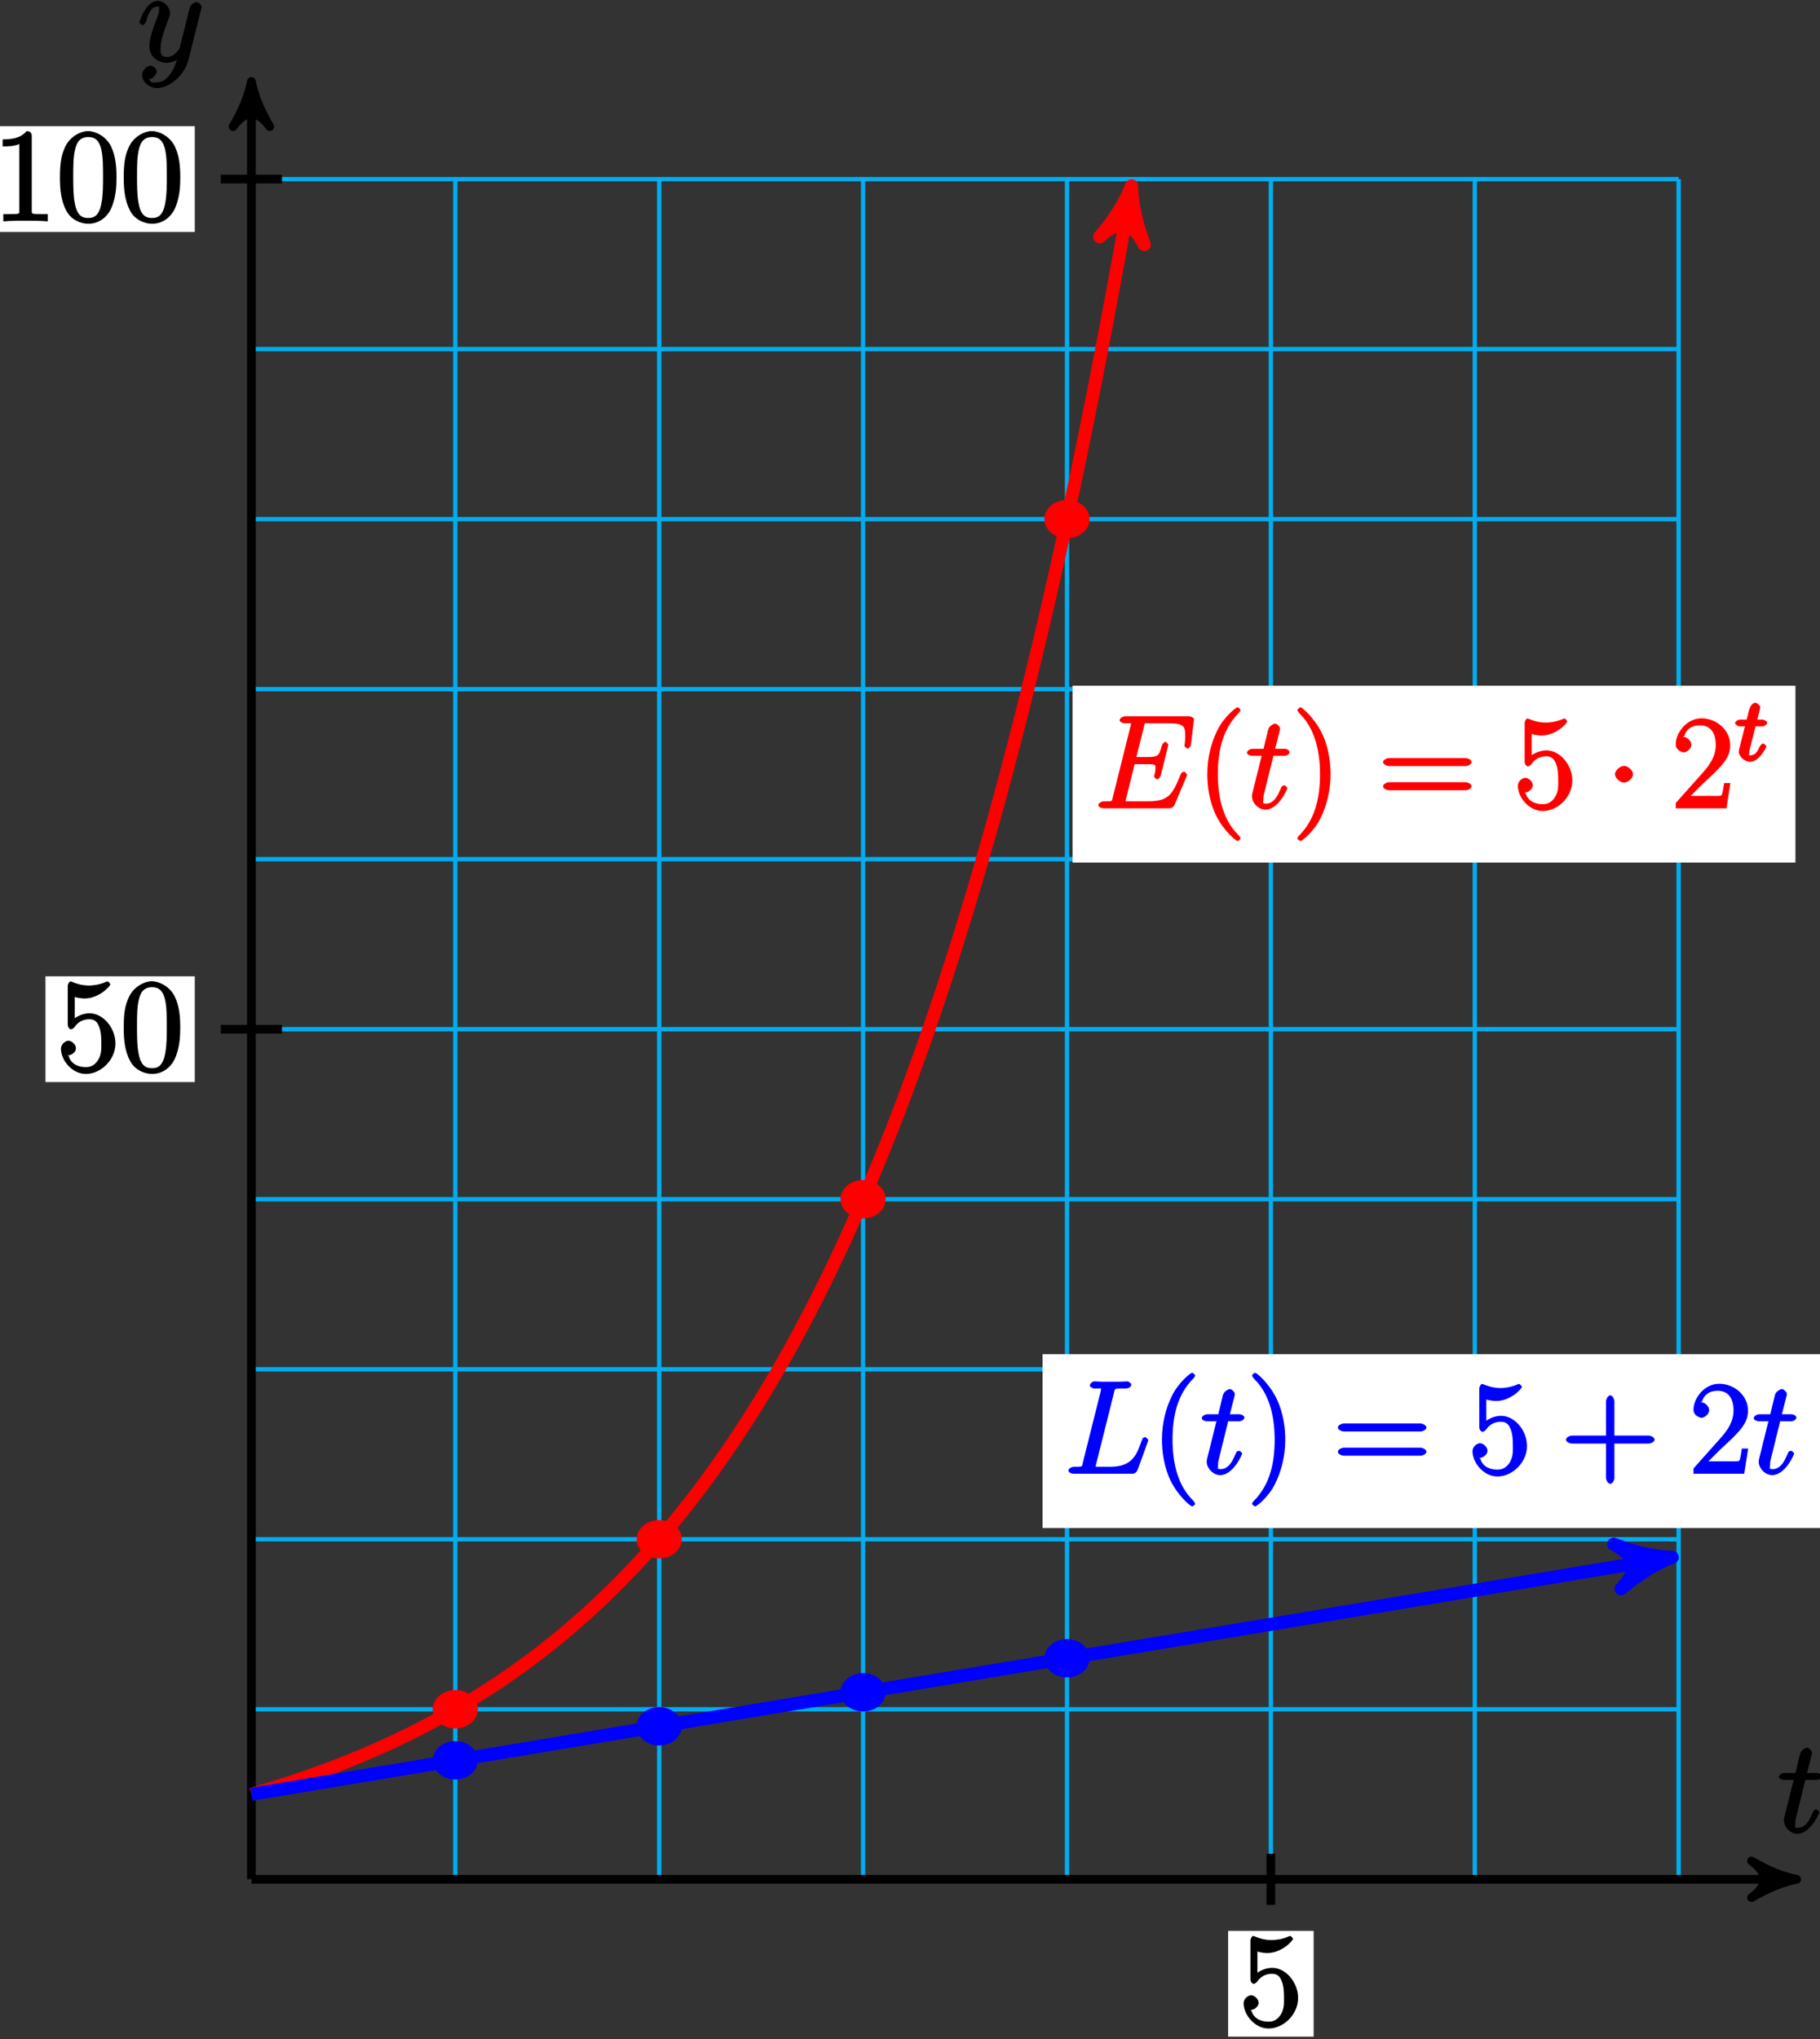 <?xml version="1.0" encoding="UTF-8"?>
<svg xmlns="http://www.w3.org/2000/svg" xmlns:xlink="http://www.w3.org/1999/xlink" width="167pt" height="187pt" viewBox="0 0 167 187" version="1.1">
<rect x="0" y="0" width="167" height="187" fill="#333333" stroke="none"/>
<defs>
<g>
<symbol overflow="visible" id="glyph0-0">
<path style="stroke:none;" d=""/>
</symbol>
<symbol overflow="visible" id="glyph0-1">
<path style="stroke:none;" d="M 2.406 -4.812 L 3.5 -4.812 C 3.734 -4.812 4 -4.953 4 -5.156 C 4 -5.297 3.781 -5.453 3.531 -5.453 L 2.672 -5.453 L 3.078 -7.047 C 3.125 -7.203 3.125 -7.234 3.125 -7.312 C 3.125 -7.5 2.828 -7.766 2.672 -7.766 C 2.562 -7.766 2.125 -7.578 2.031 -7.203 L 1.609 -5.453 L 0.609 -5.453 C 0.375 -5.453 0.094 -5.297 0.094 -5.062 C 0.094 -4.953 0.344 -4.812 0.578 -4.812 L 1.438 -4.812 L 0.688 -1.797 C 0.578 -1.375 0.547 -1.25 0.547 -1.094 C 0.547 -0.531 1.109 0.125 1.781 0.125 C 2.984 0.125 3.797 -1.766 3.797 -1.859 C 3.797 -1.922 3.578 -2.109 3.516 -2.109 C 3.484 -2.109 3.328 -2.062 3.297 -2.016 C 3.281 -2.016 3.234 -1.891 3.141 -1.703 C 2.891 -1.094 2.516 -0.422 1.812 -0.422 C 1.453 -0.422 1.594 -0.562 1.594 -0.828 C 1.594 -0.844 1.594 -1.062 1.625 -1.203 L 2.516 -4.812 Z M 2.406 -4.812 "/>
</symbol>
<symbol overflow="visible" id="glyph0-2">
<path style="stroke:none;" d="M 3.031 1.094 C 2.703 1.547 2.359 1.906 1.766 1.906 C 1.625 1.906 1.203 2.031 1.109 1.703 C 0.906 1.641 0.969 1.641 0.984 1.641 C 1.344 1.641 1.75 1.188 1.75 0.906 C 1.75 0.641 1.359 0.375 1.188 0.375 C 0.984 0.375 0.406 0.688 0.406 1.266 C 0.406 1.875 1.094 2.438 1.766 2.438 C 2.969 2.438 4.328 1.188 4.656 -0.125 L 5.828 -4.797 C 5.844 -4.859 5.875 -4.922 5.875 -5 C 5.875 -5.172 5.562 -5.453 5.391 -5.453 C 5.281 -5.453 4.859 -5.25 4.766 -4.891 L 3.891 -1.375 C 3.828 -1.156 3.875 -1.25 3.781 -1.109 C 3.531 -0.781 3.266 -0.422 2.688 -0.422 C 2.016 -0.422 2.109 -0.922 2.109 -1.25 C 2.109 -1.922 2.438 -2.844 2.766 -3.703 C 2.891 -4.047 2.969 -4.219 2.969 -4.453 C 2.969 -4.953 2.453 -5.562 1.859 -5.562 C 0.766 -5.562 0.156 -3.688 0.156 -3.578 C 0.156 -3.531 0.375 -3.328 0.453 -3.328 C 0.562 -3.328 0.734 -3.531 0.781 -3.688 C 1.062 -4.703 1.359 -5.031 1.828 -5.031 C 1.938 -5.031 1.969 -5.172 1.969 -4.781 C 1.969 -4.469 1.844 -4.125 1.656 -3.672 C 1.078 -2.109 1.078 -1.703 1.078 -1.422 C 1.078 -0.281 2.062 0.125 2.656 0.125 C 3 0.125 3.531 -0.031 3.844 -0.344 L 3.688 -0.516 C 3.516 0.141 3.438 0.5 3.031 1.094 Z M 3.031 1.094 "/>
</symbol>
<symbol overflow="visible" id="glyph0-3">
<path style="stroke:none;" d="M 8.469 -2.922 C 8.469 -2.953 8.516 -3.031 8.516 -3.078 C 8.516 -3.141 8.312 -3.359 8.234 -3.359 C 8.188 -3.359 8.047 -3.297 8.016 -3.266 C 7.984 -3.25 7.938 -3.125 7.828 -2.875 C 7.125 -1.203 6.781 -0.641 4.859 -0.641 L 3.125 -0.641 C 2.953 -0.641 2.922 -0.641 2.859 -0.656 C 2.719 -0.672 2.875 -0.531 2.875 -0.641 C 2.875 -0.719 2.891 -0.781 2.922 -0.891 L 3.703 -4.047 L 4.766 -4.047 C 5.703 -4.047 5.609 -4 5.609 -3.641 C 5.609 -3.516 5.609 -3.406 5.516 -3.062 C 5.547 -3.109 5.484 -2.953 5.484 -2.922 C 5.484 -2.828 5.719 -2.656 5.781 -2.656 C 5.891 -2.656 6.062 -2.875 6.109 -3.047 L 6.797 -5.828 C 6.797 -5.875 6.594 -6.094 6.516 -6.094 C 6.406 -6.094 6.234 -5.891 6.188 -5.719 C 5.938 -4.812 5.875 -4.703 4.812 -4.703 L 3.859 -4.703 L 4.562 -7.484 C 4.672 -7.906 4.547 -7.797 5.031 -7.797 L 6.734 -7.797 C 8.219 -7.797 8.344 -7.547 8.344 -6.641 C 8.344 -6.625 8.344 -6.281 8.297 -5.891 C 8.281 -5.844 8.266 -5.766 8.266 -5.75 C 8.266 -5.656 8.5 -5.469 8.578 -5.469 C 8.656 -5.469 8.859 -5.672 8.875 -5.875 L 9.125 -7.969 C 9.125 -8.016 9.156 -8.125 9.156 -8.156 C 9.156 -8.281 8.891 -8.438 8.672 -8.438 L 2.844 -8.438 C 2.625 -8.438 2.328 -8.281 2.328 -8.062 C 2.328 -7.938 2.578 -7.797 2.781 -7.797 C 3.531 -7.797 3.359 -7.859 3.359 -7.719 C 3.359 -7.656 3.344 -7.609 3.312 -7.484 L 1.703 -1.031 C 1.594 -0.609 1.734 -0.641 0.891 -0.641 C 0.672 -0.641 0.375 -0.484 0.375 -0.281 C 0.375 -0.141 0.625 0 0.859 0 L 6.859 0 C 7.125 0 7.297 -0.156 7.375 -0.344 Z M 8.469 -2.922 "/>
</symbol>
<symbol overflow="visible" id="glyph0-4">
<path style="stroke:none;" d="M 4.547 -7.391 C 4.656 -7.844 4.531 -7.812 5.578 -7.812 C 5.906 -7.812 6.141 -7.953 6.141 -8.188 C 6.141 -8.312 5.859 -8.469 5.812 -8.469 C 5.562 -8.469 5.297 -8.438 5.062 -8.438 L 3.453 -8.438 C 3.234 -8.438 2.969 -8.469 2.734 -8.469 C 2.641 -8.469 2.344 -8.312 2.344 -8.078 C 2.344 -7.953 2.625 -7.812 2.797 -7.812 C 3.531 -7.812 3.359 -7.859 3.359 -7.734 C 3.359 -7.703 3.359 -7.641 3.312 -7.453 L 1.703 -1.031 C 1.594 -0.609 1.734 -0.641 0.891 -0.641 C 0.672 -0.641 0.375 -0.484 0.375 -0.281 C 0.375 -0.141 0.625 0 0.859 0 L 6.219 0 C 6.484 0 6.641 -0.156 6.734 -0.375 L 7.656 -2.922 C 7.672 -2.969 7.703 -3.047 7.703 -3.078 C 7.703 -3.156 7.484 -3.359 7.422 -3.359 C 7.406 -3.359 7.234 -3.312 7.203 -3.266 C 7.188 -3.25 7.141 -3.125 7.047 -2.891 C 6.656 -1.844 6.281 -0.641 4.266 -0.641 L 3.125 -0.641 C 2.953 -0.641 2.922 -0.641 2.859 -0.656 C 2.719 -0.672 2.875 -0.531 2.875 -0.641 C 2.875 -0.719 2.891 -0.781 2.922 -0.891 Z M 4.547 -7.391 "/>
</symbol>
<symbol overflow="visible" id="glyph1-0">
<path style="stroke:none;" d=""/>
</symbol>
<symbol overflow="visible" id="glyph1-1">
<path style="stroke:none;" d="M 1.531 -6.844 C 2.047 -6.688 2.469 -6.672 2.594 -6.672 C 3.938 -6.672 4.953 -7.812 4.953 -7.969 C 4.953 -8.016 4.781 -8.234 4.703 -8.234 C 4.688 -8.234 4.656 -8.234 4.547 -8.188 C 3.891 -7.906 3.312 -7.859 3 -7.859 C 2.219 -7.859 1.656 -8.109 1.422 -8.203 C 1.344 -8.234 1.312 -8.234 1.297 -8.234 C 1.203 -8.234 1.047 -8.016 1.047 -7.812 L 1.047 -4.266 C 1.047 -4.047 1.203 -3.844 1.344 -3.844 C 1.406 -3.844 1.531 -3.891 1.656 -4.031 C 1.984 -4.516 2.438 -4.766 3.031 -4.766 C 3.672 -4.766 3.812 -4.328 3.906 -4.125 C 4.109 -3.656 4.125 -3.078 4.125 -2.625 C 4.125 -2.156 4.172 -1.594 3.844 -1.047 C 3.578 -0.625 3.234 -0.375 2.703 -0.375 C 1.906 -0.375 1.297 -0.75 1.141 -1.391 C 0.984 -1.453 1.047 -1.453 1.109 -1.453 C 1.312 -1.453 1.797 -1.703 1.797 -2.109 C 1.797 -2.453 1.406 -2.797 1.109 -2.797 C 0.891 -2.797 0.422 -2.531 0.422 -2.062 C 0.422 -1.047 1.406 0.25 2.719 0.25 C 4.078 0.25 5.422 -1.031 5.422 -2.547 C 5.422 -3.969 4.297 -5.312 3.047 -5.312 C 2.359 -5.312 1.719 -4.953 1.406 -4.625 L 1.688 -4.516 L 1.688 -6.797 Z M 1.531 -6.844 "/>
</symbol>
<symbol overflow="visible" id="glyph1-2">
<path style="stroke:none;" d="M 5.516 -3.969 C 5.516 -4.953 5.453 -5.922 5.016 -6.844 C 4.531 -7.828 3.516 -8.25 2.922 -8.25 C 2.234 -8.25 1.219 -7.75 0.781 -6.75 C 0.438 -6 0.328 -5.266 0.328 -3.969 C 0.328 -2.812 0.453 -1.828 0.891 -0.984 C 1.344 -0.078 2.297 0.25 2.922 0.25 C 3.953 0.25 4.656 -0.406 4.984 -1.062 C 5.484 -2.109 5.516 -3.281 5.516 -3.969 Z M 2.922 -0.281 C 2.531 -0.281 1.906 -0.344 1.688 -1.656 C 1.547 -2.359 1.547 -3.281 1.547 -4.109 C 1.547 -5.094 1.547 -5.969 1.75 -6.688 C 1.953 -7.484 2.406 -7.703 2.922 -7.703 C 3.375 -7.703 3.891 -7.578 4.125 -6.547 C 4.281 -5.875 4.281 -4.922 4.281 -4.109 C 4.281 -3.312 4.281 -2.406 4.141 -1.672 C 3.922 -0.359 3.328 -0.281 2.922 -0.281 Z M 2.922 -0.281 "/>
</symbol>
<symbol overflow="visible" id="glyph1-3">
<path style="stroke:none;" d="M 3.594 -7.812 C 3.594 -8.078 3.438 -8.25 3.125 -8.25 C 2.797 -7.875 2.312 -7.484 0.922 -7.484 L 0.922 -6.844 C 1.359 -6.844 1.953 -6.844 2.453 -7.062 L 2.453 -1.062 C 2.453 -0.641 2.578 -0.641 1.531 -0.641 L 0.984 -0.641 L 0.984 0.031 C 1.484 -0.031 2.641 -0.031 3.031 -0.031 C 3.438 -0.031 4.578 -0.031 5.062 0.031 L 5.062 -0.641 L 4.531 -0.641 C 3.484 -0.641 3.594 -0.641 3.594 -1.062 Z M 3.594 -7.812 "/>
</symbol>
<symbol overflow="visible" id="glyph1-4">
<path style="stroke:none;" d="M 4.047 2.766 C 4.047 2.719 4 2.594 3.797 2.391 C 2.594 1.188 1.969 -0.688 1.969 -3.125 C 1.969 -5.438 2.484 -7.328 3.875 -8.734 C 4 -8.844 4.047 -8.984 4.047 -9.016 C 4.047 -9.078 3.828 -9.266 3.781 -9.266 C 3.625 -9.266 2.516 -8.359 1.938 -7.188 C 1.328 -5.969 1 -4.594 1 -3.125 C 1 -2.062 1.172 -0.641 1.797 0.641 C 2.5 2.078 3.641 3 3.781 3 C 3.828 3 4.047 2.828 4.047 2.766 Z M 4.047 2.766 "/>
</symbol>
<symbol overflow="visible" id="glyph1-5">
<path style="stroke:none;" d="M 3.531 -3.125 C 3.531 -4.031 3.406 -5.516 2.734 -6.891 C 2.031 -8.328 0.891 -9.266 0.766 -9.266 C 0.719 -9.266 0.484 -9.078 0.484 -9.016 C 0.484 -8.984 0.531 -8.844 0.734 -8.641 C 1.938 -7.438 2.562 -5.562 2.562 -3.125 C 2.562 -0.812 2.047 1.078 0.656 2.484 C 0.531 2.594 0.484 2.719 0.484 2.766 C 0.484 2.828 0.719 3 0.766 3 C 0.922 3 2.016 2.109 2.594 0.938 C 3.203 -0.281 3.531 -1.688 3.531 -3.125 Z M 3.531 -3.125 "/>
</symbol>
<symbol overflow="visible" id="glyph1-6">
<path style="stroke:none;" d="M 8.062 -3.875 C 8.234 -3.875 8.609 -4.016 8.609 -4.234 C 8.609 -4.453 8.25 -4.609 8.062 -4.609 L 1.031 -4.609 C 0.859 -4.609 0.484 -4.453 0.484 -4.25 C 0.484 -4.016 0.844 -3.875 1.031 -3.875 Z M 8.062 -1.656 C 8.234 -1.656 8.609 -1.797 8.609 -2.016 C 8.609 -2.234 8.25 -2.391 8.062 -2.391 L 1.031 -2.391 C 0.859 -2.391 0.484 -2.234 0.484 -2.016 C 0.484 -1.797 0.844 -1.656 1.031 -1.656 Z M 8.062 -1.656 "/>
</symbol>
<symbol overflow="visible" id="glyph1-7">
<path style="stroke:none;" d="M 5.266 -2.312 L 4.859 -2.312 C 4.797 -1.953 4.75 -1.406 4.625 -1.203 C 4.547 -1.094 3.984 -1.141 3.625 -1.141 L 1.406 -1.141 L 1.516 -0.891 C 1.844 -1.156 2.562 -1.922 2.875 -2.219 C 4.703 -3.891 5.422 -4.609 5.422 -5.797 C 5.422 -7.172 4.172 -8.25 2.781 -8.25 C 1.406 -8.25 0.422 -6.906 0.422 -5.875 C 0.422 -5.266 1.109 -5.125 1.141 -5.125 C 1.406 -5.125 1.859 -5.453 1.859 -5.828 C 1.859 -6.172 1.484 -6.547 1.141 -6.547 C 1.047 -6.547 1.016 -6.547 1.203 -6.609 C 1.359 -7.203 1.859 -7.609 2.625 -7.609 C 3.641 -7.609 4.094 -6.891 4.094 -5.797 C 4.094 -4.781 3.562 -4 2.875 -3.234 L 0.422 -0.484 L 0.422 0 L 5.078 0 L 5.438 -2.312 Z M 5.266 -2.312 "/>
</symbol>
<symbol overflow="visible" id="glyph1-8">
<path style="stroke:none;" d="M 4.766 -2.766 L 8.062 -2.766 C 8.234 -2.766 8.609 -2.906 8.609 -3.125 C 8.609 -3.344 8.25 -3.5 8.062 -3.5 L 4.922 -3.5 L 4.922 -6.641 C 4.922 -6.812 4.766 -7.188 4.547 -7.188 C 4.328 -7.188 4.156 -6.828 4.156 -6.641 L 4.156 -3.5 L 1.031 -3.5 C 0.859 -3.5 0.484 -3.344 0.484 -3.125 C 0.484 -2.906 0.844 -2.766 1.031 -2.766 L 4.156 -2.766 L 4.156 0.391 C 4.156 0.562 4.328 0.922 4.547 0.922 C 4.766 0.922 4.922 0.578 4.922 0.391 L 4.922 -2.766 Z M 4.766 -2.766 "/>
</symbol>
<symbol overflow="visible" id="glyph2-0">
<path style="stroke:none;" d=""/>
</symbol>
<symbol overflow="visible" id="glyph2-1">
<path style="stroke:none;" d="M 2.484 -3.125 C 2.484 -3.469 2.016 -3.891 1.656 -3.891 C 1.312 -3.891 0.828 -3.469 0.828 -3.125 C 0.828 -2.766 1.312 -2.359 1.656 -2.359 C 2.016 -2.359 2.484 -2.766 2.484 -3.125 Z M 2.484 -3.125 "/>
</symbol>
<symbol overflow="visible" id="glyph3-0">
<path style="stroke:none;" d=""/>
</symbol>
<symbol overflow="visible" id="glyph3-1">
<path style="stroke:none;" d="M 1.766 -3.172 L 2.547 -3.172 C 2.688 -3.172 2.969 -3.359 2.969 -3.5 C 2.969 -3.625 2.688 -3.797 2.547 -3.797 L 2.062 -3.797 L 2.297 -4.75 C 2.328 -4.875 2.328 -4.906 2.328 -4.922 C 2.328 -5.078 2.016 -5.344 1.875 -5.344 C 1.609 -5.344 1.359 -4.953 1.281 -4.594 L 1.078 -3.797 L 0.453 -3.797 C 0.297 -3.797 0.016 -3.625 0.016 -3.469 C 0.016 -3.359 0.297 -3.172 0.438 -3.172 L 0.922 -3.172 L 0.484 -1.438 C 0.438 -1.25 0.359 -0.969 0.359 -0.859 C 0.359 -0.375 0.953 0.078 1.375 0.078 C 2.219 0.078 2.891 -1.234 2.891 -1.328 C 2.891 -1.406 2.641 -1.609 2.594 -1.609 C 2.5 -1.609 2.297 -1.391 2.25 -1.281 C 2.094 -0.891 1.875 -0.516 1.391 -0.516 C 1.234 -0.516 1.312 -0.438 1.312 -0.703 C 1.312 -0.859 1.344 -0.938 1.359 -1.047 L 1.891 -3.172 Z M 1.766 -3.172 "/>
</symbol>
</g>
</defs>
<g id="surface1">
<path style="fill:none;stroke-width:0.399;stroke-linecap:butt;stroke-linejoin:miter;stroke:rgb(0%,67.839%,93.729%);stroke-opacity:1;stroke-miterlimit:10;" d="M 0 0.002 L 130.961 0.002 M 0 15.592 L 130.961 15.592 M 0 31.182 L 130.961 31.182 M 0 46.771 L 130.961 46.771 M 0 62.365 L 130.961 62.365 M 0 77.955 L 130.961 77.955 M 0 93.545 L 130.961 93.545 M 0 109.135 L 130.961 109.135 M 0 124.728 L 130.961 124.728 M 0 140.318 L 130.961 140.318 M 0 155.904 L 130.961 155.904 M 0 0.002 L 0 155.908 M 18.707 0.002 L 18.707 155.908 M 37.418 0.002 L 37.418 155.908 M 56.125 0.002 L 56.125 155.908 M 74.836 0.002 L 74.836 155.908 M 93.543 0.002 L 93.543 155.908 M 112.254 0.002 L 112.254 155.908 M 130.957 0.002 L 130.957 155.908 " transform="matrix(1,0,0,-1,23.07,172.33)"/>
<path style="fill:none;stroke-width:0.797;stroke-linecap:butt;stroke-linejoin:miter;stroke:rgb(0%,0%,0%);stroke-opacity:1;stroke-miterlimit:10;" d="M 0 0.002 L 140.754 0.002 " transform="matrix(1,0,0,-1,23.07,172.33)"/>
<path style="fill-rule:nonzero;fill:rgb(0%,0%,0%);fill-opacity:1;stroke-width:0.797;stroke-linecap:butt;stroke-linejoin:round;stroke:rgb(0%,0%,0%);stroke-opacity:1;stroke-miterlimit:10;" d="M 1.036 0.002 C -0.257 0.26 -1.554 0.775 -3.109 1.685 C -1.554 0.517 -1.554 -0.518 -3.109 -1.682 C -1.554 -0.775 -0.257 -0.26 1.036 0.002 Z M 1.036 0.002 " transform="matrix(1,0,0,-1,163.824,172.33)"/>
<g style="fill:rgb(0%,0%,0%);fill-opacity:1;">
  <use xlink:href="#glyph0-1" x="163.14" y="168.03"/>
</g>
<path style="fill:none;stroke-width:0.797;stroke-linecap:butt;stroke-linejoin:miter;stroke:rgb(0%,0%,0%);stroke-opacity:1;stroke-miterlimit:10;" d="M 0 0.002 L 0 163.83 " transform="matrix(1,0,0,-1,23.07,172.33)"/>
<path style="fill-rule:nonzero;fill:rgb(0%,0%,0%);fill-opacity:1;stroke-width:0.797;stroke-linecap:butt;stroke-linejoin:round;stroke:rgb(0%,0%,0%);stroke-opacity:1;stroke-miterlimit:10;" d="M 1.037 -0 C -0.26 0.258 -1.553 0.777 -3.108 1.683 C -1.553 0.519 -1.553 -0.52 -3.108 -1.684 C -1.553 -0.778 -0.26 -0.258 1.037 -0 Z M 1.037 -0 " transform="matrix(0,-1,-1,0,23.07,8.502)"/>
<g style="fill:rgb(0%,0%,0%);fill-opacity:1;">
  <use xlink:href="#glyph0-2" x="12.63" y="5.64"/>
</g>
<path style="fill:none;stroke-width:0.797;stroke-linecap:butt;stroke-linejoin:miter;stroke:rgb(0%,0%,0%);stroke-opacity:1;stroke-miterlimit:10;" d="M 93.543 2.338 L 93.543 -2.338 " transform="matrix(1,0,0,-1,23.07,172.33)"/>
<path style=" stroke:none;fill-rule:nonzero;fill:rgb(100%,100%,100%);fill-opacity:1;" d="M 112.691 186.758 L 120.539 186.758 L 120.539 177.059 L 112.691 177.059 Z M 112.691 186.758 "/>
<g style="fill:rgb(0%,0%,0%);fill-opacity:1;">
  <use xlink:href="#glyph1-1" x="113.69" y="185.76"/>
</g>
<path style="fill:none;stroke-width:0.797;stroke-linecap:butt;stroke-linejoin:miter;stroke:rgb(0%,0%,0%);stroke-opacity:1;stroke-miterlimit:10;" d="M 2.805 77.955 L -2.808 77.955 " transform="matrix(1,0,0,-1,23.07,172.33)"/>
<path style=" stroke:none;fill-rule:nonzero;fill:rgb(100%,100%,100%);fill-opacity:1;" d="M 4.172 99.223 L 17.871 99.223 L 17.871 89.527 L 4.172 89.527 Z M 4.172 99.223 "/>
<g style="fill:rgb(0%,0%,0%);fill-opacity:1;">
  <use xlink:href="#glyph1-1" x="5.17" y="98.23"/>
  <use xlink:href="#glyph1-2" x="11.023" y="98.23"/>
</g>
<path style="fill:none;stroke-width:0.797;stroke-linecap:butt;stroke-linejoin:miter;stroke:rgb(0%,0%,0%);stroke-opacity:1;stroke-miterlimit:10;" d="M 2.805 155.908 L -2.808 155.908 " transform="matrix(1,0,0,-1,23.07,172.33)"/>
<path style=" stroke:none;fill-rule:nonzero;fill:rgb(100%,100%,100%);fill-opacity:1;" d="M -1.68 21.27 L 17.871 21.27 L 17.871 11.574 L -1.68 11.574 Z M -1.68 21.27 "/>
<g style="fill:rgb(0%,0%,0%);fill-opacity:1;">
  <use xlink:href="#glyph1-3" x="-0.68" y="20.27"/>
  <use xlink:href="#glyph1-2" x="5.173" y="20.27"/>
  <use xlink:href="#glyph1-2" x="11.026" y="20.27"/>
</g>
<path style="fill:none;stroke-width:1.196;stroke-linecap:butt;stroke-linejoin:miter;stroke:rgb(100%,0%,0%);stroke-opacity:1;stroke-miterlimit:10;" d="M 0 7.795 C 0 7.795 0.914 8.064 1.262 8.17 C 1.614 8.275 2.176 8.447 2.528 8.56 C 2.879 8.67 3.442 8.853 3.789 8.971 C 4.141 9.088 4.703 9.279 5.055 9.4 C 5.407 9.521 5.965 9.721 6.317 9.85 C 6.668 9.978 7.231 10.189 7.582 10.322 C 7.93 10.455 8.492 10.678 8.844 10.818 C 9.196 10.959 9.758 11.189 10.11 11.334 C 10.457 11.482 11.02 11.725 11.371 11.877 C 11.723 12.033 12.285 12.287 12.637 12.447 C 12.985 12.611 13.547 12.873 13.899 13.045 C 14.25 13.213 14.813 13.49 15.16 13.67 C 15.512 13.846 16.075 14.139 16.426 14.326 C 16.778 14.51 17.34 14.814 17.688 15.01 C 18.039 15.205 18.602 15.525 18.953 15.728 C 19.305 15.935 19.867 16.267 20.215 16.482 C 20.567 16.697 21.129 17.049 21.481 17.275 C 21.832 17.498 22.391 17.865 22.742 18.1 C 23.094 18.338 23.657 18.721 24.008 18.971 C 24.356 19.217 24.918 19.619 25.27 19.877 C 25.621 20.135 26.184 20.56 26.535 20.83 C 26.883 21.1 27.446 21.545 27.797 21.83 C 28.149 22.111 28.711 22.576 29.063 22.873 C 29.41 23.17 29.973 23.658 30.325 23.971 C 30.676 24.283 31.239 24.791 31.586 25.119 C 31.938 25.447 32.5 25.978 32.852 26.322 C 33.203 26.666 33.766 27.225 34.114 27.584 C 34.465 27.943 35.028 28.529 35.379 28.904 C 35.731 29.283 36.293 29.896 36.641 30.291 C 36.992 30.685 37.555 31.33 37.907 31.744 C 38.258 32.154 38.817 32.83 39.168 33.264 C 39.52 33.697 40.082 34.404 40.434 34.857 C 40.782 35.31 41.344 36.053 41.696 36.529 C 42.047 37.002 42.61 37.779 42.961 38.279 C 43.309 38.775 43.871 39.592 44.223 40.111 C 44.575 40.635 45.137 41.49 45.489 42.033 C 45.836 42.58 46.399 43.475 46.75 44.049 C 47.102 44.619 47.664 45.56 48.012 46.162 C 48.364 46.76 48.926 47.744 49.278 48.373 C 49.629 48.998 50.192 50.029 50.539 50.689 C 50.891 51.35 51.453 52.428 51.805 53.119 C 52.157 53.807 52.719 54.939 53.067 55.662 C 53.418 56.389 53.981 57.572 54.332 58.33 C 54.68 59.088 55.242 60.334 55.594 61.127 C 55.946 61.92 56.508 63.221 56.86 64.053 C 57.207 64.885 57.77 66.252 58.121 67.127 C 58.473 67.998 59.035 69.428 59.387 70.342 C 59.735 71.256 60.297 72.752 60.649 73.713 C 61 74.67 61.563 76.24 61.914 77.244 C 62.262 78.248 62.825 79.892 63.176 80.943 C 63.528 81.998 64.09 83.725 64.438 84.826 C 64.789 85.928 65.352 87.732 65.703 88.889 C 66.055 90.045 66.618 91.939 66.965 93.15 C 67.317 94.357 67.879 96.342 68.231 97.611 C 68.582 98.881 69.145 100.963 69.493 102.291 C 69.844 103.619 70.407 105.799 70.758 107.193 C 71.106 108.584 71.668 110.869 72.02 112.33 C 72.371 113.787 72.934 116.182 73.285 117.709 C 73.633 119.24 74.196 121.748 74.547 123.35 C 74.899 124.955 75.461 127.584 75.813 129.264 C 76.16 130.939 76.723 133.693 77.075 135.455 C 77.426 137.217 77.989 140.103 78.34 141.947 C 78.688 143.791 79.25 146.814 79.602 148.748 C 79.953 150.682 80.864 155.877 80.539 154.029 " transform="matrix(1,0,0,-1,23.07,172.33)"/>
<path style="fill-rule:nonzero;fill:rgb(100%,0%,0%);fill-opacity:1;stroke-width:1.196;stroke-linecap:butt;stroke-linejoin:round;stroke:rgb(100%,0%,0%);stroke-opacity:1;stroke-miterlimit:10;" d="M 1.275 -0 C -0.318 0.318 -1.912 0.957 -3.827 2.071 C -1.911 0.637 -1.914 -0.636 -3.824 -2.073 C -1.913 -0.957 -0.317 -0.32 1.275 -0 Z M 1.275 -0 " transform="matrix(0.173,-0.986,-0.986,-0.173,103.611,18.3)"/>
<path style=" stroke:none;fill-rule:nonzero;fill:rgb(100%,100%,100%);fill-opacity:1;" d="M 98.418 79.098 L 164.746 79.098 L 164.746 62.883 L 98.418 62.883 Z M 98.418 79.098 "/>
<g style="fill:rgb(100%,0%,0%);fill-opacity:1;">
  <use xlink:href="#glyph0-3" x="100.41" y="74.12"/>
</g>
<g style="fill:rgb(100%,0%,0%);fill-opacity:1;">
  <use xlink:href="#glyph1-4" x="109.78" y="74.12"/>
</g>
<g style="fill:rgb(100%,0%,0%);fill-opacity:1;">
  <use xlink:href="#glyph0-1" x="114.33" y="74.12"/>
</g>
<g style="fill:rgb(100%,0%,0%);fill-opacity:1;">
  <use xlink:href="#glyph1-5" x="118.56" y="74.12"/>
</g>
<g style="fill:rgb(100%,0%,0%);fill-opacity:1;">
  <use xlink:href="#glyph1-6" x="126.424" y="74.12"/>
</g>
<g style="fill:rgb(100%,0%,0%);fill-opacity:1;">
  <use xlink:href="#glyph1-1" x="138.852" y="74.12"/>
</g>
<g style="fill:rgb(100%,0%,0%);fill-opacity:1;">
  <use xlink:href="#glyph2-1" x="147.36" y="74.12"/>
</g>
<g style="fill:rgb(100%,0%,0%);fill-opacity:1;">
  <use xlink:href="#glyph1-7" x="153.34" y="74.12"/>
</g>
<g style="fill:rgb(100%,0%,0%);fill-opacity:1;">
  <use xlink:href="#glyph3-1" x="159.19" y="69.78"/>
</g>
<path style="fill-rule:nonzero;fill:rgb(100%,0%,0%);fill-opacity:1;stroke-width:0.399;stroke-linecap:butt;stroke-linejoin:miter;stroke:rgb(100%,0%,0%);stroke-opacity:1;stroke-miterlimit:10;" d="M 20.578 15.592 C 20.578 16.451 19.742 17.15 18.707 17.15 C 17.676 17.15 16.836 16.451 16.836 15.592 C 16.836 14.728 17.676 14.033 18.707 14.033 C 19.742 14.033 20.578 14.728 20.578 15.592 Z M 20.578 15.592 " transform="matrix(1,0,0,-1,23.07,172.33)"/>
<path style="fill-rule:nonzero;fill:rgb(100%,0%,0%);fill-opacity:1;stroke-width:0.399;stroke-linecap:butt;stroke-linejoin:miter;stroke:rgb(100%,0%,0%);stroke-opacity:1;stroke-miterlimit:10;" d="M 39.289 31.182 C 39.289 32.041 38.45 32.74 37.418 32.74 C 36.383 32.74 35.547 32.041 35.547 31.182 C 35.547 30.322 36.383 29.623 37.418 29.623 C 38.45 29.623 39.289 30.322 39.289 31.182 Z M 39.289 31.182 " transform="matrix(1,0,0,-1,23.07,172.33)"/>
<path style="fill-rule:nonzero;fill:rgb(100%,0%,0%);fill-opacity:1;stroke-width:0.399;stroke-linecap:butt;stroke-linejoin:miter;stroke:rgb(100%,0%,0%);stroke-opacity:1;stroke-miterlimit:10;" d="M 57.996 62.365 C 57.996 63.225 57.16 63.924 56.125 63.924 C 55.094 63.924 54.254 63.225 54.254 62.365 C 54.254 61.502 55.094 60.803 56.125 60.803 C 57.16 60.803 57.996 61.502 57.996 62.365 Z M 57.996 62.365 " transform="matrix(1,0,0,-1,23.07,172.33)"/>
<path style="fill-rule:nonzero;fill:rgb(100%,0%,0%);fill-opacity:1;stroke-width:0.399;stroke-linecap:butt;stroke-linejoin:miter;stroke:rgb(100%,0%,0%);stroke-opacity:1;stroke-miterlimit:10;" d="M 76.707 124.728 C 76.707 125.588 75.868 126.287 74.836 126.287 C 73.801 126.287 72.965 125.588 72.965 124.728 C 72.965 123.865 73.801 123.166 74.836 123.166 C 75.868 123.166 76.707 123.865 76.707 124.728 Z M 76.707 124.728 " transform="matrix(1,0,0,-1,23.07,172.33)"/>
<path style="fill:none;stroke-width:1.196;stroke-linecap:butt;stroke-linejoin:miter;stroke:rgb(0%,0%,100%);stroke-opacity:1;stroke-miterlimit:10;" d="M 0 7.795 L 129.114 29.314 " transform="matrix(1,0,0,-1,23.07,172.33)"/>
<path style="fill-rule:nonzero;fill:rgb(0%,0%,100%);fill-opacity:1;stroke-width:1.196;stroke-linecap:butt;stroke-linejoin:round;stroke:rgb(0%,0%,100%);stroke-opacity:1;stroke-miterlimit:10;" d="M 1.274 0.001 C -0.319 0.318 -1.914 0.956 -3.824 2.073 C -1.911 0.639 -1.914 -0.638 -3.826 -2.072 C -1.912 -0.955 -0.318 -0.319 1.274 0.001 Z M 1.274 0.001 " transform="matrix(0.987,-0.165,-0.165,-0.987,152.184,143.016)"/>
<path style=" stroke:none;fill-rule:nonzero;fill:rgb(100%,100%,100%);fill-opacity:1;" d="M 95.664 140.117 L 167.047 140.117 L 167.047 124.176 L 95.664 124.176 Z M 95.664 140.117 "/>
<g style="fill:rgb(0%,0%,100%);fill-opacity:1;">
  <use xlink:href="#glyph0-4" x="97.66" y="135.14"/>
</g>
<g style="fill:rgb(0%,0%,100%);fill-opacity:1;">
  <use xlink:href="#glyph1-4" x="105.62" y="135.14"/>
</g>
<g style="fill:rgb(0%,0%,100%);fill-opacity:1;">
  <use xlink:href="#glyph0-1" x="110.18" y="135.14"/>
</g>
<g style="fill:rgb(0%,0%,100%);fill-opacity:1;">
  <use xlink:href="#glyph1-5" x="114.4" y="135.14"/>
</g>
<g style="fill:rgb(0%,0%,100%);fill-opacity:1;">
  <use xlink:href="#glyph1-6" x="122.276" y="135.14"/>
</g>
<g style="fill:rgb(0%,0%,100%);fill-opacity:1;">
  <use xlink:href="#glyph1-1" x="134.692" y="135.14"/>
</g>
<g style="fill:rgb(0%,0%,100%);fill-opacity:1;">
  <use xlink:href="#glyph1-8" x="143.212" y="135.14"/>
</g>
<g style="fill:rgb(0%,0%,100%);fill-opacity:1;">
  <use xlink:href="#glyph1-7" x="154.97" y="135.14"/>
</g>
<g style="fill:rgb(0%,0%,100%);fill-opacity:1;">
  <use xlink:href="#glyph0-1" x="160.83" y="135.14"/>
</g>
<path style="fill-rule:nonzero;fill:rgb(0%,0%,100%);fill-opacity:1;stroke-width:0.399;stroke-linecap:butt;stroke-linejoin:miter;stroke:rgb(0%,0%,100%);stroke-opacity:1;stroke-miterlimit:10;" d="M 20.578 10.912 C 20.578 11.775 19.742 12.475 18.707 12.475 C 17.676 12.475 16.836 11.775 16.836 10.912 C 16.836 10.053 17.676 9.353 18.707 9.353 C 19.742 9.353 20.578 10.053 20.578 10.912 Z M 20.578 10.912 " transform="matrix(1,0,0,-1,23.07,172.33)"/>
<path style="fill-rule:nonzero;fill:rgb(0%,0%,100%);fill-opacity:1;stroke-width:0.399;stroke-linecap:butt;stroke-linejoin:miter;stroke:rgb(0%,0%,100%);stroke-opacity:1;stroke-miterlimit:10;" d="M 39.289 14.033 C 39.289 14.893 38.45 15.592 37.418 15.592 C 36.383 15.592 35.547 14.893 35.547 14.033 C 35.547 13.17 36.383 12.471 37.418 12.471 C 38.45 12.471 39.289 13.17 39.289 14.033 Z M 39.289 14.033 " transform="matrix(1,0,0,-1,23.07,172.33)"/>
<path style="fill-rule:nonzero;fill:rgb(0%,0%,100%);fill-opacity:1;stroke-width:0.399;stroke-linecap:butt;stroke-linejoin:miter;stroke:rgb(0%,0%,100%);stroke-opacity:1;stroke-miterlimit:10;" d="M 57.996 17.15 C 57.996 18.01 57.16 18.709 56.125 18.709 C 55.094 18.709 54.254 18.01 54.254 17.15 C 54.254 16.287 55.094 15.592 56.125 15.592 C 57.16 15.592 57.996 16.287 57.996 17.15 Z M 57.996 17.15 " transform="matrix(1,0,0,-1,23.07,172.33)"/>
<path style="fill-rule:nonzero;fill:rgb(0%,0%,100%);fill-opacity:1;stroke-width:0.399;stroke-linecap:butt;stroke-linejoin:miter;stroke:rgb(0%,0%,100%);stroke-opacity:1;stroke-miterlimit:10;" d="M 76.707 20.267 C 76.707 21.131 75.868 21.826 74.836 21.826 C 73.801 21.826 72.965 21.131 72.965 20.267 C 72.965 19.408 73.801 18.709 74.836 18.709 C 75.868 18.709 76.707 19.408 76.707 20.267 Z M 76.707 20.267 " transform="matrix(1,0,0,-1,23.07,172.33)"/>
</g>
</svg>
